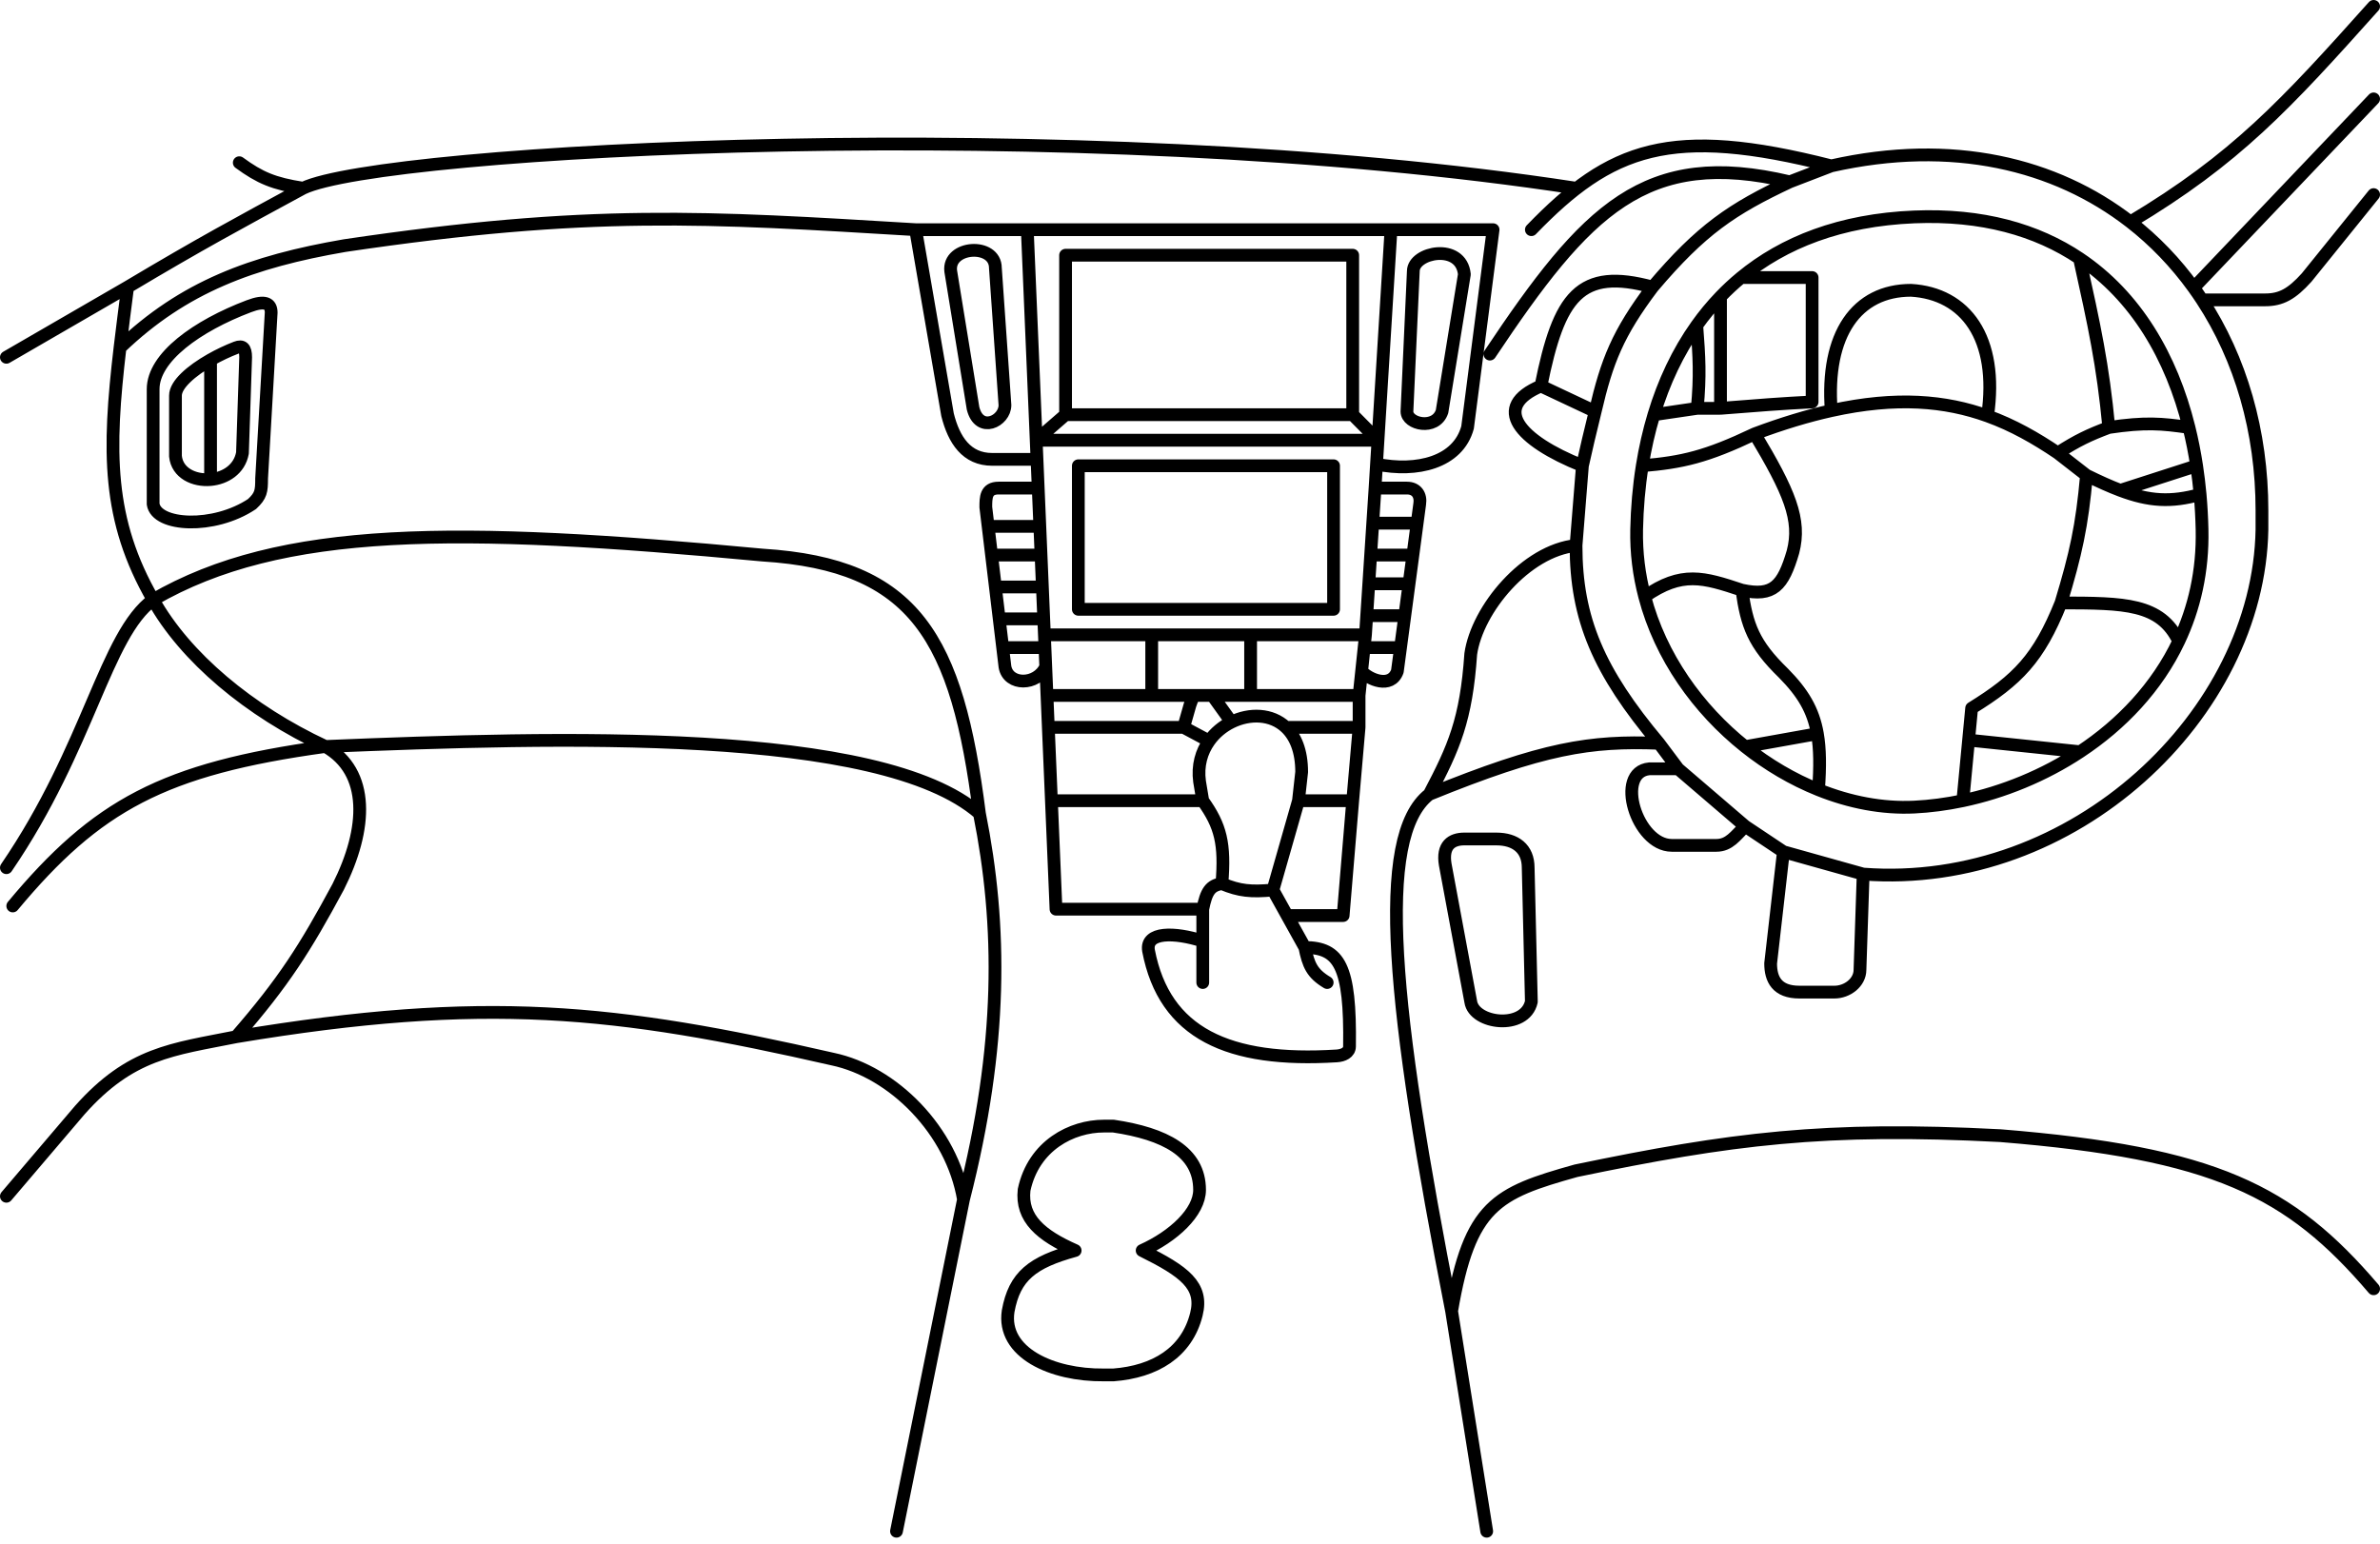 <svg width="373" height="242" viewBox="0 0 373 242" fill="none" xmlns="http://www.w3.org/2000/svg">
<path d="M140.5 240.002L151 188.001M151 188.001C149.18 177.225 140 168.001 130.5 166.001C96.395 158.216 76 156.001 37 162.501M151 188.001C157.199 163.809 157 145 153.5 127.5M37 162.501C27 164.501 20.5 165.001 12.5 174.001L1 187.501M37 162.501C44.485 153.891 47.799 148.661 53 139.001C57.617 129.857 58 121.001 51 117.001M51 117.001C39.075 111.451 29 103.001 24 94.001M51 117.001C25.551 120.5 15.121 126.254 2 142.001M51 117.001C87.5 115.5 137.959 113.958 153.5 127.5M24 94.001C16.5 99.501 14 117.001 1 136.001M24 94.001C44.088 82.373 71.5 82.5 119.5 87C143.5 88.5 150 100 153.5 127.5M24 94.001C16.777 81.475 16.904 70.715 18.809 54.5M20 45.001L1 56.001M20 45.001C31.514 38.134 37.201 35.092 47.5 29.501M20 45.001C19.566 48.38 19.158 51.531 18.809 54.5M47.5 29.501C42.897 28.784 40.751 27.877 37.5 25.501M47.5 29.501C60 23.5 169 17.5 247 29.501M33 56.399C30.002 58.107 27.5 60.254 27.5 62V71.5C27.765 74.15 30.417 75.395 33 75.162M33 56.399C34.295 55.662 35.682 55.006 37 54.5C38 54.116 38.5 54.5 38.5 56L38 71C37.53 73.585 35.292 74.956 33 75.162M33 56.399V75.162M18.809 54.5C28.776 44.947 39.5 41 54 38.5C92.474 32.79 110.741 34.03 143.5 36M143.5 36H161M143.5 36L148.5 65C149.5 69 151.5 72 155.5 72H162.521M161 36H218M161 36L162.394 69M188.5 142.5H165.5L164.782 125.5M188.5 142.5C189.051 139.71 189.684 138.772 191.5 138.5M188.5 142.5V147.5M191.5 138.5C192.018 132.235 191.312 129.424 188.5 125.5M191.5 138.5C194.284 139.66 196.067 139.811 199.5 139.5M188.5 125.5H164.782M188.5 125.5L188 122.5C187.658 119.995 188.302 117.827 189.5 116.138M164.782 125.5L164.296 114M162.521 72L162.711 76.5M162.521 72L162.394 69M162.711 76.5H156.5C154.5 76.5 154.5 78 154.5 79.5L154.86 82.5M162.711 76.5L162.965 82.5M163.894 104.5C162.5 107.5 158 107.5 157.5 104.5L157.14 101.5M163.894 104.5L163.768 101.5M163.894 104.5L164.085 109M157.14 101.5H163.768M157.14 101.5L156.6 97M163.768 101.5L163.683 99.5M156.6 97H163.577M156.6 97L156 92M163.577 97L163.366 92M163.577 97L163.683 99.5M156 92H163.366M156 92L155.4 87M163.366 92L163.155 87M155.4 87H163.155M155.4 87L154.86 82.5M163.155 87L162.965 82.5M154.86 82.5H162.965M188.5 154V147.5M188.5 147.5C184.067 146.077 179.5 146 180 149C182.5 162 192.524 166.558 209.5 165.5C210.5 165.438 211.5 165 211.5 164C211.679 151.333 209.881 148.541 204.5 148.5M204.5 148.5C205.054 151.216 205.607 152.569 208 154M204.5 148.5L201.722 143.5M199.5 139.5L203.5 125.5M199.5 139.5L201.722 143.5M203.5 125.5H212M203.5 125.5L204 121C204 117.679 203.015 115.399 201.533 114M212 125.5L210.5 143.5H201.722M212 125.5L213 114M213 114V109M213 114H201.533M213 109H196M213 109L213.399 105.205M187.5 109C187.065 109.072 186.854 109.444 186.5 110.5L185.5 114M187.5 109H190M187.5 109H180.5M185.5 114L189.5 116.138M185.5 114H164.296M201.533 114C199.271 111.864 195.848 111.781 193 113.18M193 113.18L190 109M193 113.18C191.639 113.849 190.41 114.855 189.5 116.138M190 109H196M164.296 114L164.085 109M164.085 109H180.5M180.5 109V99.5M180.5 99.5H163.683M180.5 99.5H196M196 109V99.5M196 99.5H214M214 99.5L214.196 96.5M214 99.5L213.789 101.5M213.399 105.205C214.5 106.5 218 108 219 105.205L220.163 96.5M213.399 105.205L213.789 101.5M215.5 76.5H220.5C222 76.5 222.725 77.602 222.5 79L222.099 82M215.5 76.5L215.141 82M215.5 76.5L215.731 72.75M215.141 82H222.099M215.141 82L214.815 87M222.099 82L221.432 87M221.432 87H214.815M221.432 87L220.83 91.5M214.815 87L214.522 91.5M214.522 91.5H220.83M214.522 91.5L214.196 96.5M220.83 91.5L220.163 96.5M220.163 96.5H214.196M213.789 101.5H219.5M218 36L215.963 69M218 36H234L230 67C228.5 72.5 222.053 74.044 215.731 72.75M215.963 69H162.394M215.963 69L212 65M215.963 69L215.731 72.75M162.394 69L167 65M167 65V40H212V65M167 65H212M240 36C252.413 23.159 261.76 19.554 287 26M287 26L280.5 28.5M287 26C305.974 21.731 322.135 25.674 333.883 34.789M233.5 55.5C248.591 32.899 257.835 23.118 280.5 28.5M280.5 28.5C271.47 32.74 266.65 35.96 259 45M259 45C247.554 41.871 244.32 46.459 241.5 60.5M259 45C253.537 52.259 251.839 56.578 250 64.5M241.5 60.5L250 64.5M241.5 60.5C233.644 63.799 238 69 248 73M250 64.5C249.094 68.162 248.683 69.946 248 73M248 73L247 85.5M247 85.5C247 97 250.545 105.238 260 116.5M247 85.5C239.153 86.284 231.5 95.5 230.5 102.5C229.791 112.842 227.858 117.17 224 124.5M260 116.5C249.208 116.084 241.892 117.222 224 124.5M260 116.5L263 120.5M224 124.5C215.475 131.135 218.175 157.943 227.5 205.501M263 120.5L273.5 129.5M263 120.5H258.5C253 121 256.5 132.5 262 132.5H269C271 132.5 272 131 273.5 129.5M273.5 129.5L279.5 133.5M227.5 205.501C230.344 188.872 234.5 187 247 183.5C271.224 178.467 286.01 176.555 313.5 178C347.072 180.722 358.864 186.607 372 202M227.5 205.501L233 240.002M279.5 133.5L292 137M279.5 133.5L277.5 151C277.5 153.5 278.5 155.5 282 155.5H287.5C289.5 155.5 291.5 154 291.5 152L292 137M292 137C325 139.5 354 112 354.5 83V80C354.5 67.626 351.159 56.223 345.111 47M345.111 47H355C357.5 47 359.161 46.09 361.5 43.5L372 30.5M345.111 47C344.688 46.354 344.251 45.719 343.802 45.096M343.802 45.096L372 15.5M343.802 45.096C340.988 41.192 337.664 37.723 333.883 34.789M372 1C358.197 16.425 350.387 24.925 333.883 34.789M285 123.781C289.921 125.758 295.048 126.742 300 126.5C302.489 126.379 305.047 126.043 307.62 125.5M285 123.781C285.267 120.18 285.244 117.376 284.827 115M285 123.781C280.958 122.158 277.054 119.865 273.5 117.031M273 92.5C273.761 98.025 274.829 100.961 279.5 105.5C282.532 108.574 284.169 111.258 284.827 115M273 92.5C266.965 90.495 263.583 89.443 257.76 93.5M273 92.5C277.92 93.576 279.44 91.829 281 86.5C282.319 81.468 280.435 77.074 275 68M257.76 93.5C256.875 90.133 256.426 86.616 256.5 83C256.569 79.624 256.856 76.273 257.381 73M257.76 93.5C260.233 102.909 266.111 111.139 273.5 117.031M275 68C267.395 71.618 263.645 72.463 257.381 73M275 68C279.365 66.363 283.344 65.171 287 64.362M257.381 73C257.82 70.268 258.424 67.591 259.205 65M284.827 115L273.5 117.031M259.205 65L266 64M259.205 65C260.735 59.925 262.945 55.179 265.92 51M266 64C266.475 58.867 266.311 56.036 265.92 51M266 64H269.643M265.92 51C267.049 49.414 268.289 47.91 269.643 46.5M269.643 46.5V64M269.643 46.5C270.655 45.445 271.732 44.444 272.876 43.5M269.643 64C275.71 63.519 279.111 63.249 284 63V43.5H272.876M272.876 43.5C279.538 38.001 288.451 34.478 300 34C310.626 33.56 319.199 36.006 325.9 40.5M322.5 71C325.602 69.014 327.362 68.184 330.5 67M322.5 71C319.046 68.668 315.483 66.631 311.5 65.196M322.5 71L327 74.5M330.5 67C329.565 57.139 328.258 51.167 325.9 40.5M330.5 67C336.224 66.152 338.765 66.371 343.067 67M325.9 40.5C334.73 46.42 340.312 55.894 343.067 67M343.067 67C343.551 68.953 343.948 70.957 344.26 73M287 64.362C286.071 52.368 291 45.5 299.5 45.5C308 46 313.283 52.901 311.5 65.196M287 64.362C297.234 62.097 304.937 62.83 311.5 65.196M327 74.5C328.981 75.472 330.716 76.256 332.307 76.855M327 74.5C326.299 82.453 325.322 86.817 323 94.5M344.805 77.5C344.969 79.311 345.07 81.147 345.111 83C345.254 89.517 343.895 95.365 341.46 100.5M344.805 77.5C344.667 75.982 344.486 74.48 344.26 73M344.805 77.5C340.224 78.766 336.855 78.568 332.307 76.855M344.26 73L332.307 76.855M323 94.5C333.006 94.523 338.584 94.563 341.46 100.5M323 94.5C319.502 103.205 316.204 106.548 309 111L308.524 116M341.46 100.5C338.035 107.726 332.483 113.541 326 117.828M307.62 125.5L308.524 116M307.62 125.5C313.926 124.168 320.32 121.584 326 117.828M308.524 116L326 117.828M179 196.001C185.624 199.282 188.625 201.501 187.5 206.001C186 212.001 181 215.001 174.5 215.501H173C164.862 215.587 157 212.001 158 205.501C159 200.001 161.801 197.847 168.5 196.001C163.176 193.65 160 191.001 160.5 186.501C162 179.501 168 176.501 173 176.501H174.5C182.524 177.698 188 180.501 188 186.501C188 190.001 183.9 193.803 179 196.001ZM42.5 49L41 75C41 77 40.907 77.686 39.5 79C33.5 83 24.5 82.5 24 79V61C24 56 30.88 51.076 39 48C41.5 47.053 42.5 47.5 42.5 49ZM149 42.5C148.5 38.5 156 38 156 42L157.5 63.5C157.5 66 153.5 68 152.5 64L149 42.5ZM169 95.5V73H209V95.5H169ZM226 64.5C225 67.5 220.5 66.5 220.5 64.5L221.5 42.5C221.5 39.5 229 38 229.5 43L226 64.5ZM240 157C239 161.5 231 160.5 230.5 157L226.5 135.5C226 132.5 227.5 131.5 229.5 131.5H234.5C237.5 131.5 239.5 133 239.5 136L240 157Z" stroke="black" stroke-width="2" stroke-linecap="round" stroke-linejoin="round"/>
</svg>
